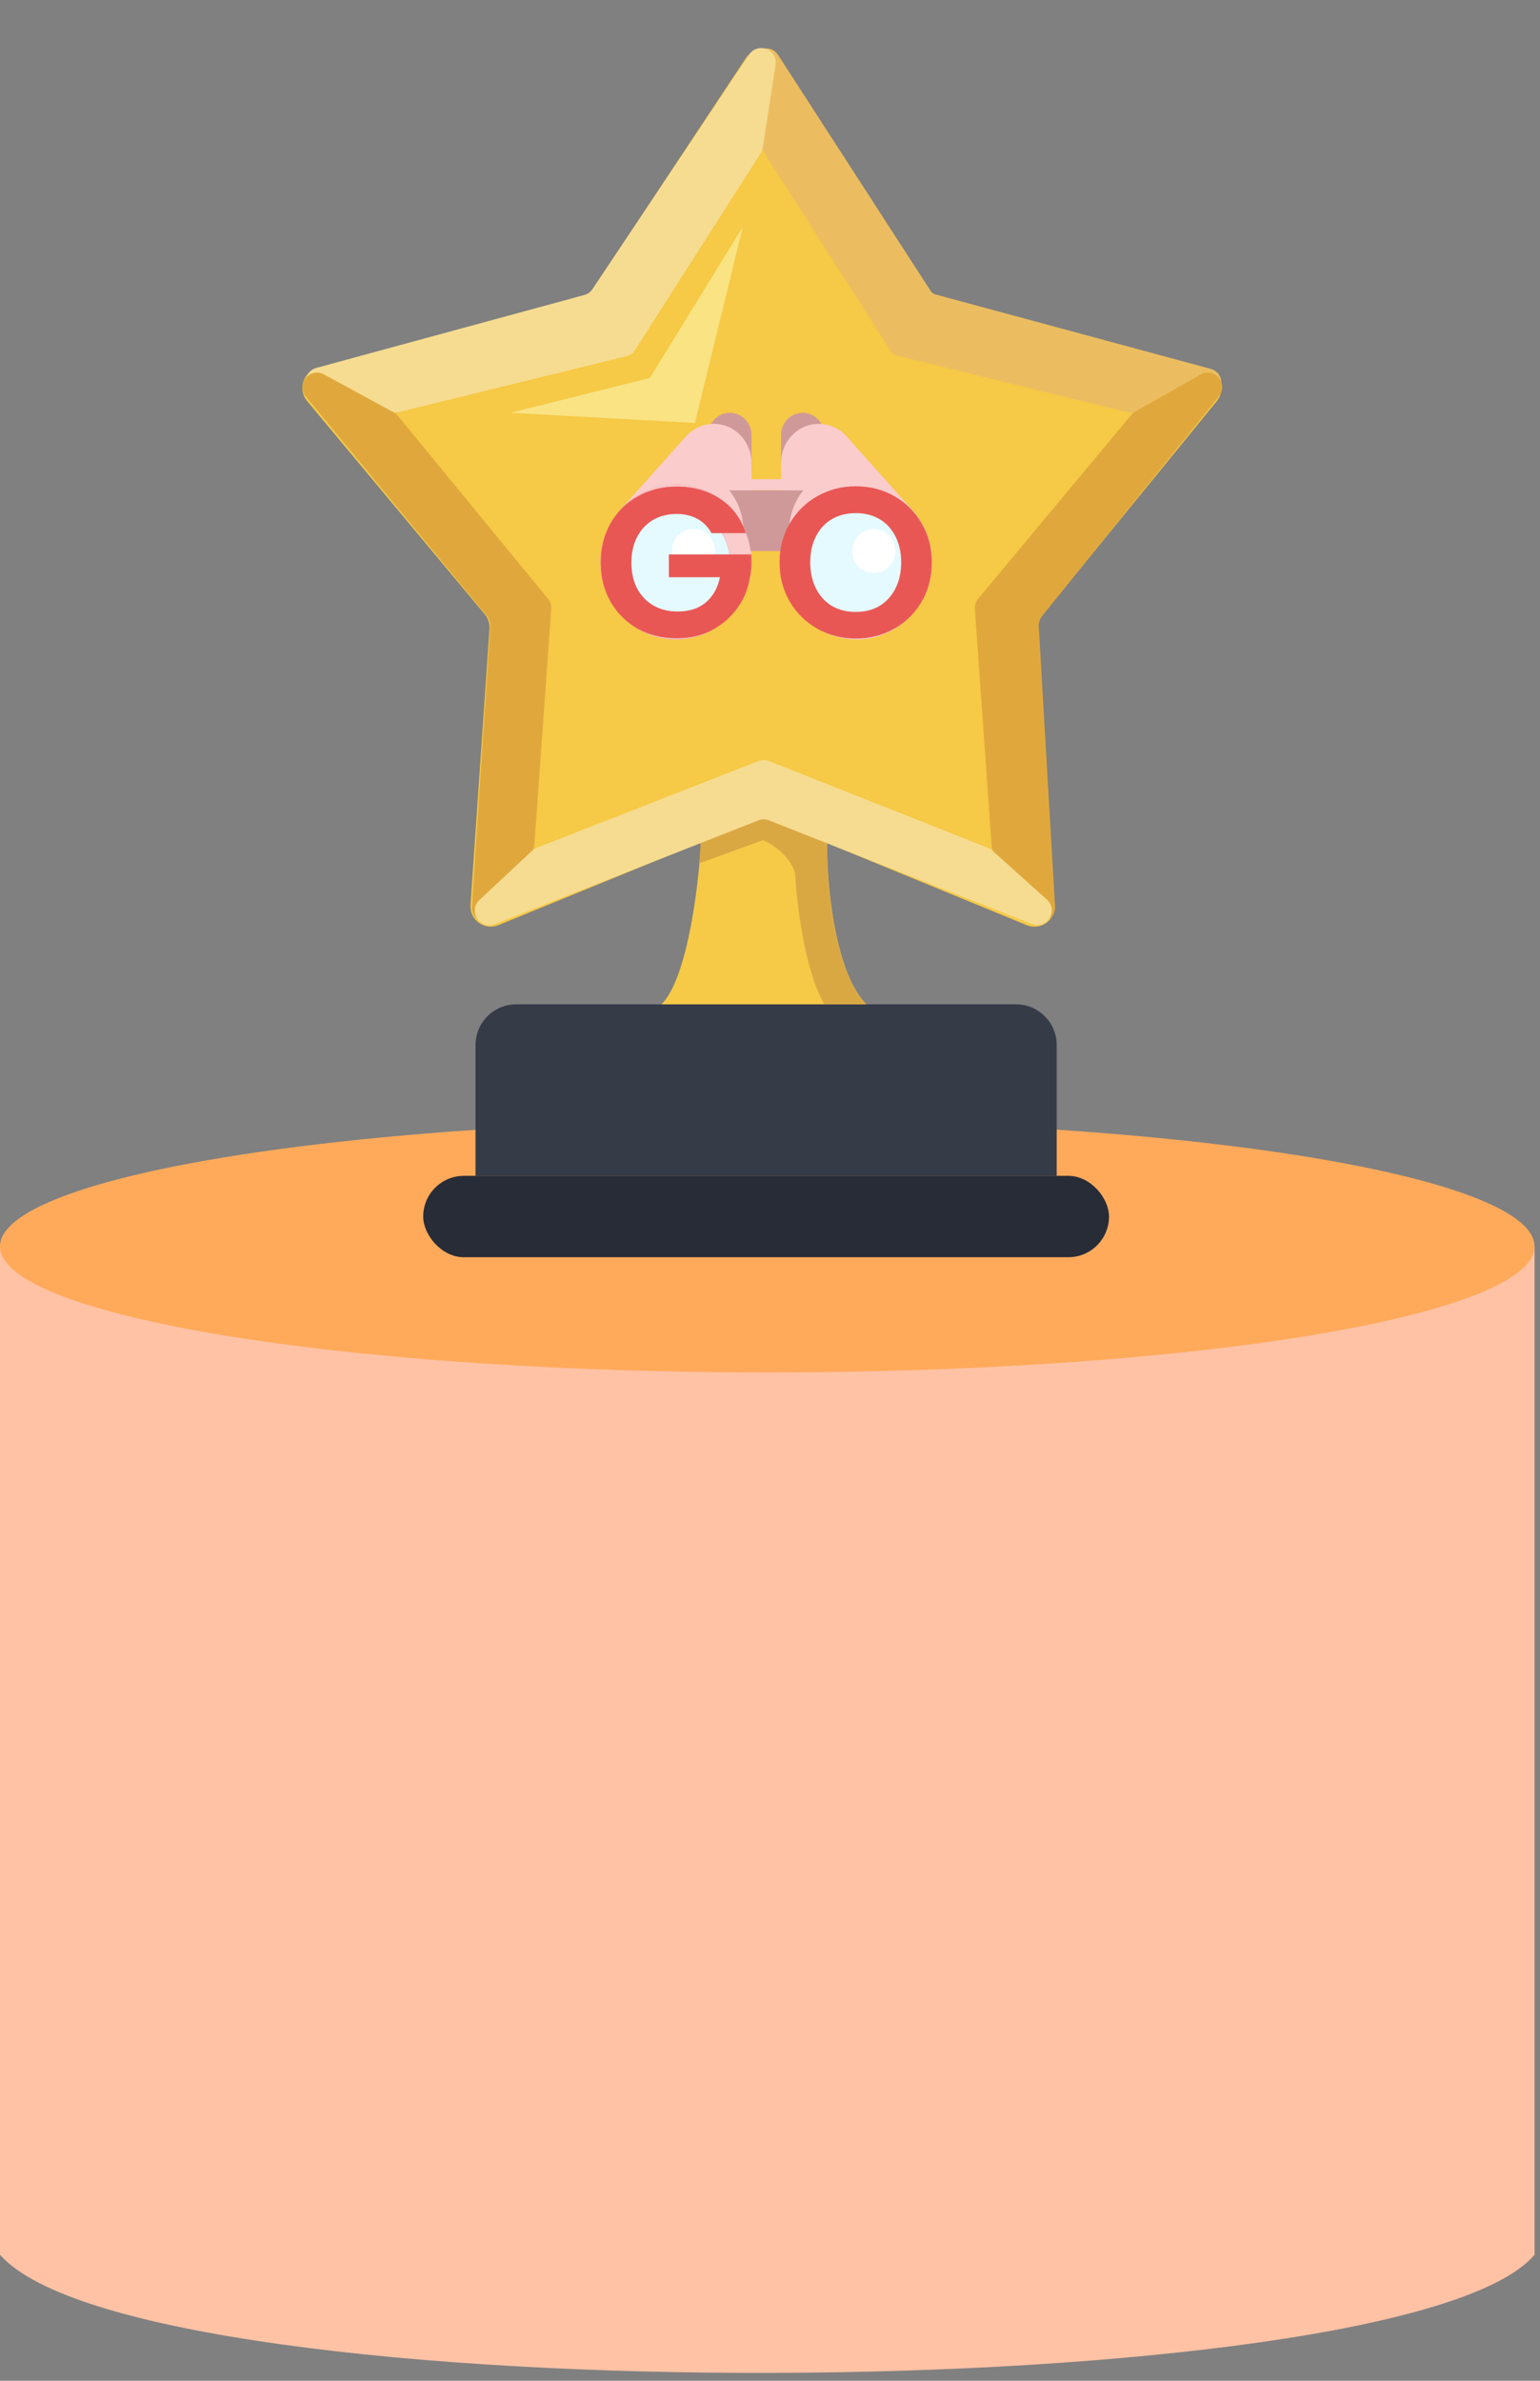 <svg width="110" height="170" viewBox="0 0 110 170" fill="none" xmlns="http://www.w3.org/2000/svg">
<rect x="0" y="0" width="110" height="170" fill="#808080" stroke="none"/>
<ellipse cx="54.806" cy="88.5" rx="32.261" ry="7.5" fill="#AB2F19"/>
<path d="M0 161V89H109.613V161C100.285 172 10.106 172.5 0 161Z" fill="#FFC2A5"/>
<ellipse cx="54.806" cy="89" rx="54.806" ry="9" fill="#FFAA5B"/>
<rect x="30.229" y="83.961" width="48.986" height="5.812" rx="2.906" fill="#282C37"/>
<path d="M33.966 74.621C33.966 73.016 35.267 71.715 36.872 71.715H72.573C74.178 71.715 75.479 73.016 75.479 74.621V83.961H33.966V74.621Z" fill="#363B48"/>
<path d="M47.25 71.715C49.077 69.888 49.879 63.412 50.052 60.403V55.732H59.081V60.403C59.081 63.973 59.808 69.639 61.883 71.715H47.25Z" fill="#F6CA47"/>
<path d="M54.515 59.987L49.948 61.648L50 60.922L50.052 60.195L50.156 56.459H59.081V60.195C59.081 67.148 60.846 70.885 61.883 71.715H58.874C57.462 69.224 56.902 64.485 56.798 62.374C56.466 61.129 55.138 60.264 54.515 59.987Z" fill="#DAA843"/>
<path d="M53.28 4.147C53.861 3.27 55.151 3.282 55.716 4.168L66.248 20.692C66.445 21 66.751 21.224 67.105 21.316L86.162 26.308C87.186 26.576 87.589 27.812 86.92 28.631L74.488 43.877C74.258 44.159 74.142 44.518 74.164 44.882L75.341 64.631C75.405 65.7 74.33 66.468 73.339 66.061L55.066 58.553C54.713 58.408 54.317 58.408 53.964 58.552L35.606 66.058C34.61 66.465 33.533 65.686 33.607 64.613L34.963 44.898C34.989 44.524 34.87 44.155 34.63 43.868L21.932 28.631C21.252 27.814 21.649 26.568 22.676 26.296L41.464 21.314C41.808 21.222 42.106 21.008 42.303 20.712L53.28 4.147Z" fill="#F6C946"/>
<path d="M54.432 10.551L53.68 4.625C53.541 3.53 54.981 3.004 55.581 3.931L66.468 20.764C66.551 20.893 66.679 20.987 66.828 21.027L86.475 26.339C87.536 26.626 87.482 28.148 86.404 28.36L80.842 29.448C80.753 29.466 80.662 29.463 80.574 29.442L64.033 25.383C63.877 25.345 63.742 25.248 63.656 25.113L54.525 10.808C54.475 10.73 54.444 10.642 54.432 10.551Z" fill="#EBBD60"/>
<path d="M54.483 10.545L55.398 4.634C55.568 3.536 54.127 2.975 53.509 3.899L42.32 20.642C42.181 20.85 41.971 21.001 41.729 21.066L22.61 26.266C21.503 26.567 21.63 28.177 22.771 28.3L24.046 28.437L28.024 29.414C28.187 29.454 28.357 29.454 28.519 29.414L44.734 25.438C44.993 25.375 45.218 25.214 45.361 24.989L54.332 10.945C54.41 10.824 54.461 10.688 54.483 10.545Z" fill="#F6DC91"/>
<path d="M38.056 60.697L35.664 65.278C35.144 66.273 33.635 65.85 33.708 64.73L35.02 44.727C35.037 44.463 34.953 44.202 34.785 43.998L21.845 28.309C21.119 27.428 22.139 26.192 23.141 26.736L28.116 29.441C28.233 29.505 28.337 29.59 28.422 29.694L39.139 42.751C39.307 42.956 39.391 43.218 39.372 43.483L38.171 60.291C38.161 60.433 38.122 60.571 38.056 60.697Z" fill="#E0A83C"/>
<path d="M81.101 29.376L85.747 26.748C86.743 26.185 87.784 27.411 87.067 28.302L74.424 44.004C74.263 44.205 74.182 44.458 74.197 44.715L75.359 64.731C75.424 65.836 73.945 66.261 73.413 65.29L70.957 60.809C70.885 60.678 70.842 60.533 70.832 60.384L69.632 43.487C69.613 43.22 69.698 42.955 69.87 42.749L80.815 29.615C80.895 29.518 80.992 29.437 81.101 29.376Z" fill="#E0A83C"/>
<path d="M70.882 60.735L74.778 64.239C75.638 65.012 74.78 66.4 73.704 65.976L54.927 58.58C54.683 58.484 54.411 58.484 54.167 58.58L35.336 65.987C34.271 66.406 33.411 65.045 34.248 64.263L38.01 60.746C38.106 60.656 38.218 60.586 38.341 60.538L54.167 54.345C54.411 54.249 54.683 54.25 54.927 54.346L70.571 60.541C70.685 60.587 70.791 60.652 70.882 60.735Z" fill="#F6DC91"/>
<path d="M49.637 30.201L53.062 16.19L46.42 26.984L36.456 29.475L49.637 30.201Z" fill="#F9E383"/>
<path d="M52.134 29.475C51.482 29.475 50.898 29.898 50.681 30.528C50.61 30.733 50.715 30.959 50.916 31.032C51.047 31.08 51.185 31.044 51.286 30.958L52.904 32.95V33.424C52.904 33.642 53.076 33.819 53.289 33.819C53.502 33.819 53.674 33.642 53.674 33.424V31.054C53.674 30.183 52.983 29.475 52.134 29.475Z" fill="#D09999"/>
<path d="M50.978 30.265C50.272 30.265 49.605 30.543 49.085 31.063L44.148 36.59L44.715 37.124L44.849 36.974L52.904 39.239V39.347C52.904 39.565 53.076 39.742 53.289 39.742C53.502 39.742 53.674 39.565 53.674 39.347V33.029C53.674 31.505 52.465 30.265 50.978 30.265Z" fill="#FACCCC"/>
<path d="M57.333 29.475C57.984 29.475 58.568 29.898 58.785 30.528C58.856 30.733 58.751 30.959 58.55 31.032C58.419 31.08 58.281 31.044 58.18 30.958L56.562 32.95V33.424C56.562 33.642 56.39 33.819 56.177 33.819C55.964 33.819 55.792 33.642 55.792 33.424V31.054C55.792 30.183 56.483 29.475 57.333 29.475Z" fill="#D09999"/>
<path d="M58.488 30.265C59.194 30.265 59.861 30.543 60.381 31.063L65.319 36.59L64.751 37.124L64.617 36.974L56.562 39.239V39.347C56.562 39.565 56.39 39.742 56.177 39.742C55.964 39.742 55.792 39.565 55.792 39.347V33.029C55.792 31.505 57.002 30.265 58.488 30.265Z" fill="#FACCCC"/>
<path d="M48.282 44.48C50.622 44.48 52.519 42.536 52.519 40.137C52.519 37.738 50.622 35.793 48.282 35.793C45.943 35.793 44.046 37.738 44.046 40.137C44.046 42.536 45.943 44.48 48.282 44.48Z" fill="#E4FAFF"/>
<path d="M48.283 34.608C45.31 34.608 42.891 37.088 42.891 40.137C42.891 43.185 45.31 45.665 48.283 45.665C51.255 45.665 53.674 43.185 53.674 40.137C53.674 37.088 51.255 34.608 48.283 34.608ZM48.283 44.086C46.159 44.086 44.431 42.314 44.431 40.137C44.431 37.959 46.159 36.188 48.283 36.188C50.406 36.188 52.134 37.959 52.134 40.137C52.134 42.314 50.406 44.086 48.283 44.086Z" fill="#E95755"/>
<path d="M52.125 35.003H57.342L57.392 35.002C56.757 35.755 56.364 36.804 56.364 37.965V39.347H53.103V37.965C53.103 36.804 52.709 35.755 52.075 35.002" fill="#D09999"/>
<path d="M49.534 40.927C50.385 40.927 51.075 40.219 51.075 39.347C51.075 38.475 50.385 37.768 49.534 37.768C48.683 37.768 47.994 38.475 47.994 39.347C47.994 40.219 48.683 40.927 49.534 40.927Z" fill="white"/>
<path d="M61.184 44.48C63.523 44.48 65.42 42.536 65.42 40.137C65.42 37.738 63.523 35.793 61.184 35.793C58.844 35.793 56.947 37.738 56.947 40.137C56.947 42.536 58.844 44.48 61.184 44.48Z" fill="#E4FAFF"/>
<path d="M61.184 34.608C58.211 34.608 55.792 37.088 55.792 40.137C55.792 43.185 58.211 45.665 61.184 45.665C64.157 45.665 66.575 43.185 66.575 40.137C66.575 37.088 64.157 34.608 61.184 34.608ZM61.184 44.086C59.06 44.086 57.333 42.314 57.333 40.137C57.333 37.959 59.06 36.188 61.184 36.188C63.307 36.188 65.035 37.959 65.035 40.137C65.035 42.314 63.307 44.086 61.184 44.086Z" fill="#FACCCC"/>
<path d="M48.283 34.608C45.31 34.608 42.891 37.088 42.891 40.137C42.891 43.185 45.31 45.665 48.283 45.665C51.255 45.665 53.674 43.185 53.674 40.137C53.674 37.088 51.255 34.608 48.283 34.608ZM48.283 44.086C46.159 44.086 44.431 42.314 44.431 40.137C44.431 37.959 46.159 36.188 48.283 36.188C50.406 36.188 52.134 37.959 52.134 40.137C52.134 42.314 50.406 44.086 48.283 44.086Z" fill="#FACCCC"/>
<path d="M62.419 40.927C63.27 40.927 63.959 40.219 63.959 39.347C63.959 38.475 63.27 37.768 62.419 37.768C61.568 37.768 60.879 38.475 60.879 39.347C60.879 40.219 61.568 40.927 62.419 40.927Z" fill="white"/>
<path d="M57.429 34.214H52.134V35.003H57.429V34.214Z" fill="#FACCCC"/>
<path d="M50.818 38.068C50.575 37.622 50.24 37.283 49.814 37.049C49.388 36.816 48.892 36.7 48.324 36.7C47.695 36.7 47.137 36.842 46.651 37.125C46.164 37.409 45.784 37.815 45.51 38.342C45.236 38.869 45.099 39.478 45.099 40.167C45.099 40.877 45.236 41.495 45.51 42.023C45.794 42.55 46.184 42.956 46.681 43.239C47.178 43.523 47.756 43.665 48.415 43.665C49.226 43.665 49.89 43.452 50.407 43.026C50.924 42.59 51.264 41.987 51.426 41.217H47.776V39.589H53.525V41.445C53.383 42.185 53.079 42.869 52.613 43.498C52.146 44.127 51.543 44.633 50.803 45.019C50.073 45.394 49.252 45.581 48.339 45.581C47.315 45.581 46.387 45.353 45.556 44.897C44.734 44.431 44.086 43.787 43.609 42.966C43.143 42.144 42.909 41.212 42.909 40.167C42.909 39.123 43.143 38.19 43.609 37.369C44.086 36.537 44.734 35.894 45.556 35.437C46.387 34.971 47.31 34.738 48.324 34.738C49.52 34.738 50.559 35.032 51.441 35.62C52.324 36.198 52.932 37.014 53.267 38.068H50.818Z" fill="#E95755"/>
<path d="M61.129 45.597C60.136 45.597 59.223 45.364 58.392 44.897C57.56 44.431 56.901 43.787 56.414 42.966C55.928 42.134 55.684 41.196 55.684 40.152C55.684 39.118 55.928 38.19 56.414 37.369C56.901 36.537 57.56 35.888 58.392 35.422C59.223 34.956 60.136 34.722 61.129 34.722C62.133 34.722 63.046 34.956 63.867 35.422C64.698 35.888 65.352 36.537 65.829 37.369C66.316 38.19 66.559 39.118 66.559 40.152C66.559 41.196 66.316 42.134 65.829 42.966C65.352 43.787 64.698 44.431 63.867 44.897C63.035 45.364 62.123 45.597 61.129 45.597ZM61.129 43.696C61.768 43.696 62.331 43.554 62.818 43.27C63.304 42.976 63.684 42.56 63.958 42.023C64.232 41.485 64.369 40.862 64.369 40.152C64.369 39.442 64.232 38.824 63.958 38.297C63.684 37.759 63.304 37.349 62.818 37.065C62.331 36.781 61.768 36.639 61.129 36.639C60.49 36.639 59.923 36.781 59.426 37.065C58.939 37.349 58.559 37.759 58.285 38.297C58.011 38.824 57.875 39.442 57.875 40.152C57.875 40.862 58.011 41.485 58.285 42.023C58.559 42.56 58.939 42.976 59.426 43.27C59.923 43.554 60.49 43.696 61.129 43.696Z" fill="#E95755"/>
<path d="M53.65 40.675L53.602 41.06L53.554 41.253L53.506 41.445V39.592H53.65V39.664L53.674 39.953V40.242L53.65 40.675Z" fill="#E95755"/>
</svg>
